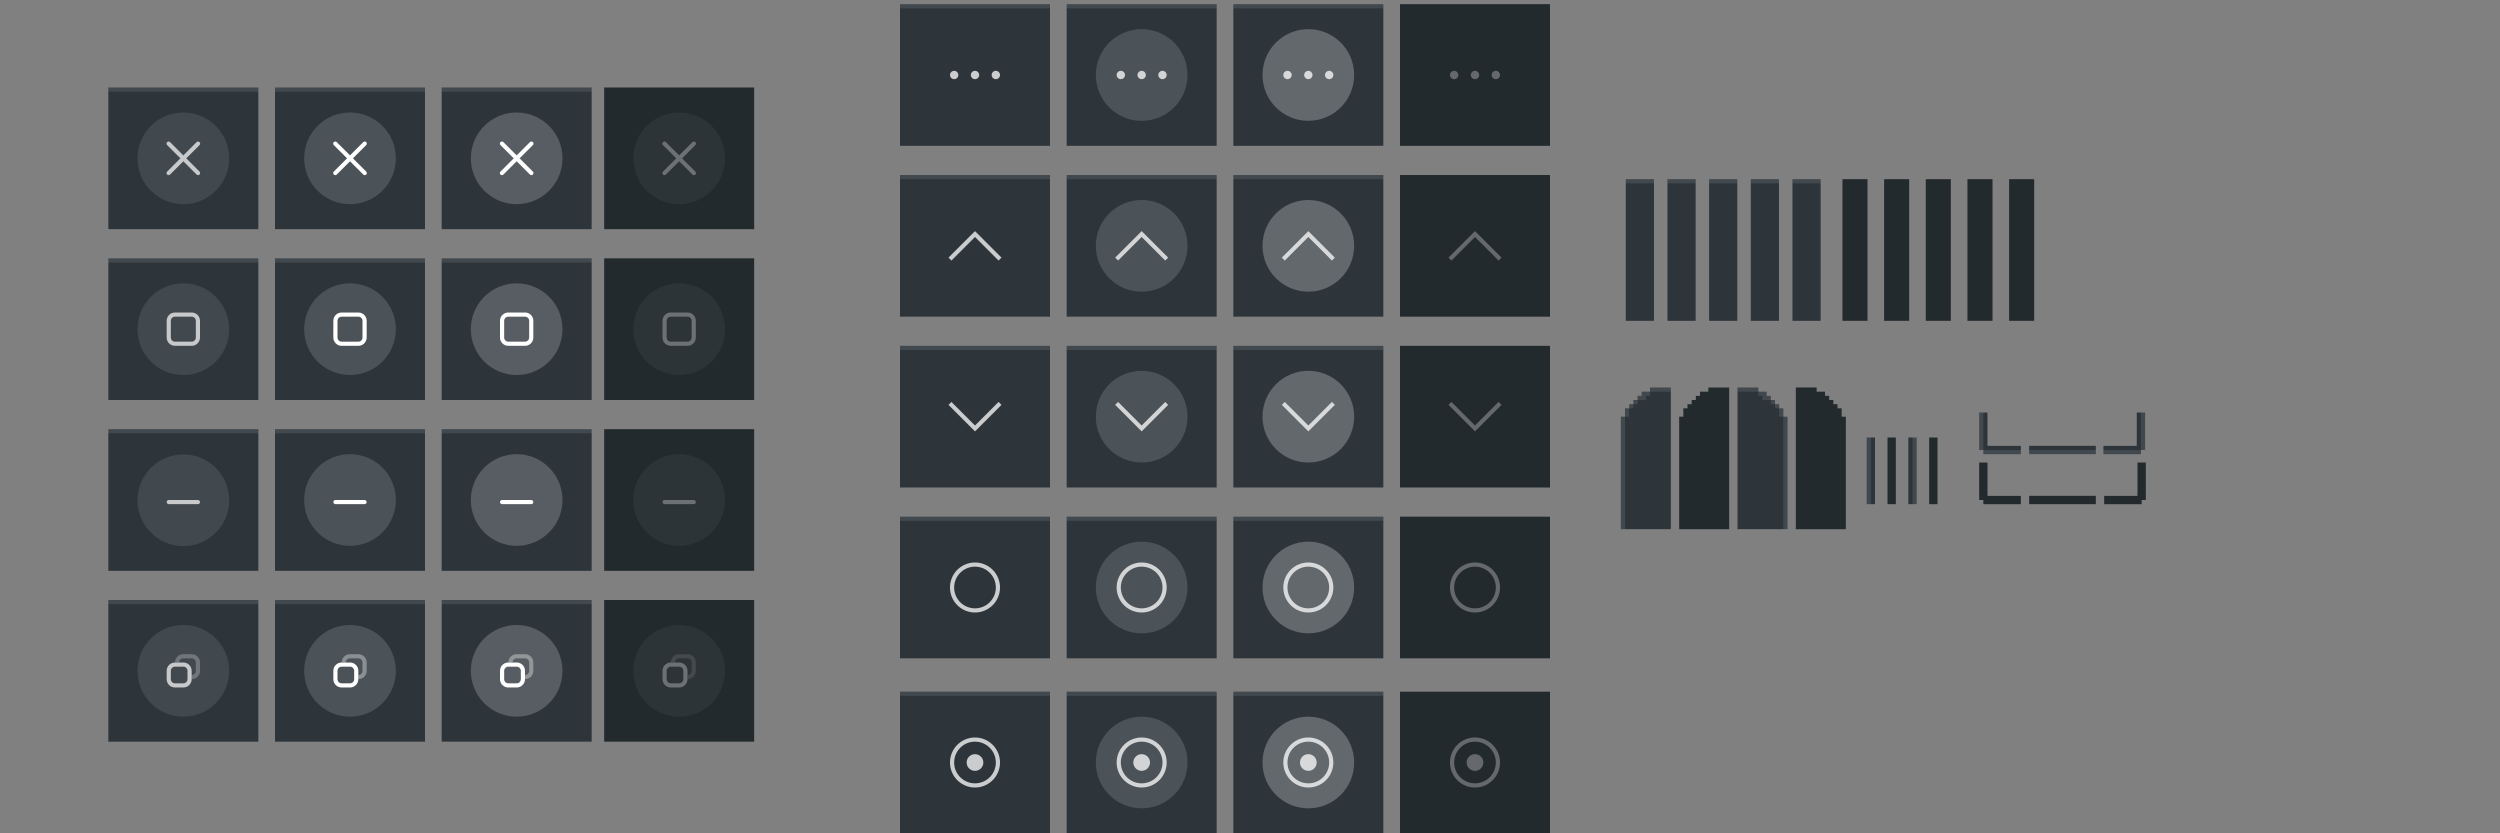 <?xml version="1.0" encoding="UTF-8" standalone="no"?>
<svg
   sodipodi:docname="assets-Soft.svg"
   inkscape:version="1.4.2 (ebf0e940d0, 2025-05-08)"
   version="1.1"
   id="svg2"
   viewBox="0 0 600 200"
   height="200"
   width="600"
   xmlns:inkscape="http://www.inkscape.org/namespaces/inkscape"
   xmlns:sodipodi="http://sodipodi.sourceforge.net/DTD/sodipodi-0.dtd"
   xmlns:xlink="http://www.w3.org/1999/xlink"
   xmlns="http://www.w3.org/2000/svg"
   xmlns:svg="http://www.w3.org/2000/svg"
   xmlns:rdf="http://www.w3.org/1999/02/22-rdf-syntax-ns#"
   xmlns:cc="http://creativecommons.org/ns#"
   xmlns:dc="http://purl.org/dc/elements/1.1/">
  <rect x="0" y="0" width="600" height="200" fill="#808080" stroke="none"/>
  <defs
     id="defs4" />
  <sodipodi:namedview
     inkscape:document-rotation="0"
     inkscape:window-maximized="1"
     inkscape:window-y="0"
     inkscape:window-x="0"
     inkscape:window-height="1009"
     inkscape:window-width="1867"
     inkscape:guide-bbox="true"
     showguides="true"
     fit-margin-bottom="10"
     fit-margin-right="10"
     fit-margin-left="10"
     fit-margin-top="10"
     inkscape:snap-nodes="true"
     inkscape:object-nodes="true"
     inkscape:snap-intersection-paths="true"
     inkscape:object-paths="true"
     inkscape:snap-bbox-midpoints="false"
     inkscape:snap-bbox-edge-midpoints="false"
     inkscape:bbox-nodes="false"
     inkscape:bbox-paths="false"
     inkscape:snap-bbox="true"
     units="px"
     showgrid="false"
     inkscape:current-layer="layer1"
     inkscape:document-units="px"
     inkscape:cy="84.499992"
     inkscape:cx="272.49997"
     inkscape:zoom="2.0000002"
     inkscape:pageshadow="2"
     inkscape:pageopacity="1"
     borderopacity="1.0"
     bordercolor="#666666"
     pagecolor="#636473"
     id="base"
     inkscape:pagecheckerboard="0"
     inkscape:snap-smooth-nodes="true"
     inkscape:showpageshadow="2"
     inkscape:deskcolor="#636473">
    <inkscape:grid
       originy="-288"
       originx="5"
       id="grid4136"
       type="xygrid"
       spacingy="1"
       spacingx="1"
       units="px"
       enabled="false" />
  </sodipodi:namedview>
  <g
     transform="translate(5,-564.362)"
     id="layer1"
     inkscape:groupmode="layer"
     inkscape:label="Ebene 1">
    <use
       x="0"
       y="0"
       xlink:href="#headerbar-bg"
       id="title-1-active"
       transform="matrix(0.188,0,0,1,381.239,22)"
       width="100%"
       height="100%" />
    <use
       x="0"
       y="0"
       xlink:href="#headerbar-bg"
       id="title-2-active"
       transform="matrix(0.188,0,0,1,391.239,22)"
       width="100%"
       height="100%" />
    <use
       x="0"
       y="0"
       xlink:href="#headerbar-bg"
       id="title-3-active"
       transform="matrix(0.188,0,0,1,401.239,22)"
       width="100%"
       height="100%" />
    <use
       x="0"
       y="0"
       xlink:href="#headerbar-bg"
       id="title-4-active"
       transform="matrix(0.188,0,0,1,411.239,22)"
       width="100%"
       height="100%" />
    <g
       id="title-1-inactive"
       transform="matrix(0.188,0,0,1,433.239,22)">
      <rect
         y="585.362"
         x="21"
         height="34"
         width="32"
         id="rect3199"
         style="fill:#232a2e;fill-opacity:1" />
    </g>
    <g
       id="title-2-inactive"
       transform="matrix(0.188,0,0,1,443.239,22)">
      <rect
         y="585.362"
         x="21"
         height="34"
         width="32"
         id="rect3205"
         style="fill:#232a2e;fill-opacity:1" />
    </g>
    <g
       id="title-3-inactive"
       transform="matrix(0.188,0,0,1,453.239,22)">
      <rect
         y="585.362"
         x="21"
         height="34"
         width="32"
         id="rect3211"
         style="fill:#232a2e;fill-opacity:1" />
    </g>
    <g
       id="title-4-inactive"
       transform="matrix(0.188,0,0,1,463.239,22)">
      <rect
         y="585.362"
         x="21"
         height="34"
         width="32"
         id="rect3217"
         style="fill:#232a2e;fill-opacity:1" />
    </g>
    <g
       id="close-prelight">
      <use
         x="0"
         y="0"
         xlink:href="#headerbar-bg"
         id="use1761"
         transform="translate(40)"
         width="100%"
         height="100%" />
      <circle
         id="circle2545"
         cx="79"
         cy="602.362"
         r="11"
         style="opacity:0.15;fill:#ffffff" />
      <path
         d="m 75.465,598.327 c -0.128,0 -0.256,0.049 -0.353,0.146 -0.196,0.196 -0.196,0.511 0,0.707 l 3.182,3.182 -3.182,3.182 c -0.196,0.196 -0.196,0.511 0,0.707 0.196,0.196 0.511,0.196 0.707,0 l 3.182,-3.182 3.182,3.182 c 0.196,0.196 0.511,0.196 0.707,0 0.196,-0.196 0.196,-0.511 0,-0.707 l -3.182,-3.182 3.182,-3.182 c 0.196,-0.196 0.196,-0.511 0,-0.707 -0.196,-0.196 -0.511,-0.196 -0.707,0 l -3.182,3.182 -3.182,-3.182 c -0.098,-0.098 -0.226,-0.146 -0.353,-0.146 z"
         style="opacity:1;fill:#ffffff;paint-order:stroke fill markers"
         id="path2869" />
    </g>
    <g
       id="maximize-prelight">
      <use
         x="0"
         y="0"
         xlink:href="#headerbar-bg"
         id="use1851"
         transform="translate(40,41)"
         width="100%"
         height="100%" />
      <circle
         id="circle2553"
         cx="79"
         cy="643.362"
         r="11"
         style="opacity:0.15;fill:#ffffff" />
      <path
         d="m 77,639.362 c -1.108,0 -2,0.892 -2,2 v 4 c 0,1.108 0.892,2 2,2 h 4 c 1.108,0 2,-0.892 2,-2 v -4 c 0,-1.108 -0.892,-2 -2,-2 z m 0,1 h 4 c 0.554,0 1,0.446 1,1 v 4 c 0,0.554 -0.446,1 -1,1 h -4 c -0.554,0 -1,-0.446 -1,-1 v -4 c 0,-0.554 0.446,-1 1,-1 z"
         style="opacity:1;fill:#ffffff;paint-order:stroke fill markers"
         id="path2878" />
    </g>
    <g
       id="hide-prelight">
      <use
         x="0"
         y="0"
         xlink:href="#headerbar-bg"
         id="use1859"
         transform="translate(40,82)"
         width="100%"
         height="100%" />
      <circle
         id="circle2561"
         cx="79"
         cy="684.362"
         r="11"
         style="opacity:0.15;fill:#ffffff" />
      <rect
         x="75"
         y="684.362"
         width="8"
         height="1"
         rx="0.5"
         ry="0.5"
         style="opacity:1;fill:#ffffff;paint-order:stroke fill markers"
         id="rect2887" />
    </g>
    <g
       id="maximize-toggled-prelight">
      <use
         x="0"
         y="0"
         xlink:href="#headerbar-bg"
         id="use1867"
         transform="translate(40,123)"
         width="100%"
         height="100%" />
      <circle
         id="circle2569"
         cx="79"
         cy="725.362"
         r="11"
         style="opacity:0.15;fill:#ffffff" />
      <g
         id="g2908"
         transform="translate(69,717.362)"
         style="fill:#ffffff">
        <path
           d="m 8,6 c -1.108,0 -2,0.892 -2,2 v 2 c 0,1.108 0.892,2 2,2 h 2 c 1.108,0 2,-0.892 2,-2 V 8 c 0,-1.108 -0.892,-2 -2,-2 z m 0,1 h 2 c 0.554,0 1,0.446 1,1 v 2 c 0,0.554 -0.446,1 -1,1 h -2 c -0.554,0 -1,-0.446 -1,-1 V 8 c 0,-0.554 0.446,-1 1,-1 z"
           style="opacity:1;fill:#ffffff;paint-order:stroke fill markers"
           id="path2896" />
        <path
           d="m 10,4 c -1.108,0 -2,0.892 -2,2 h 1 c 0,-0.554 0.446,-1 1,-1 h 2 c 0.554,0 1,0.446 1,1 v 2 c 0,0.554 -0.446,1 -1,1 v 1 c 1.108,0 2,-0.892 2,-2 V 6 c 0,-1.108 -0.892,-2 -2,-2 z"
           opacity="0.35"
           style="opacity:0.35;fill:#ffffff;paint-order:stroke fill markers"
           id="path2898" />
      </g>
    </g>
    <g
       id="close-pressed">
      <use
         x="0"
         y="0"
         xlink:href="#headerbar-bg"
         id="use1845"
         transform="translate(80)"
         width="100%"
         height="100%" />
      <circle
         id="circle2807"
         cx="119"
         cy="602.362"
         r="11"
         style="opacity:0.2;fill:#ffffff" />
      <path
         d="m 115.465,598.327 c -0.128,0 -0.256,0.049 -0.353,0.146 -0.196,0.196 -0.196,0.511 0,0.707 l 3.182,3.182 -3.182,3.182 c -0.196,0.196 -0.196,0.511 0,0.707 0.196,0.196 0.511,0.196 0.707,0 l 3.182,-3.182 3.182,3.182 c 0.196,0.196 0.511,0.196 0.707,0 0.196,-0.196 0.196,-0.511 0,-0.707 l -3.182,-3.182 3.182,-3.182 c 0.196,-0.196 0.196,-0.511 0,-0.707 -0.196,-0.196 -0.511,-0.196 -0.707,0 l -3.182,3.182 -3.182,-3.182 c -0.098,-0.098 -0.226,-0.146 -0.353,-0.146 z"
         style="opacity:1;fill:#ffffff;paint-order:stroke fill markers"
         id="path2928" />
    </g>
    <g
       id="maximize-pressed">
      <use
         x="0"
         y="0"
         xlink:href="#headerbar-bg"
         id="use1853"
         transform="translate(80,41)"
         width="100%"
         height="100%" />
      <circle
         id="circle2809"
         cx="119"
         cy="643.362"
         r="11"
         style="opacity:0.2;fill:#ffffff" />
      <path
         d="m 117,639.362 c -1.108,0 -2,0.892 -2,2 v 4 c 0,1.108 0.892,2 2,2 h 4 c 1.108,0 2,-0.892 2,-2 v -4 c 0,-1.108 -0.892,-2 -2,-2 z m 0,1 h 4 c 0.554,0 1,0.446 1,1 v 4 c 0,0.554 -0.446,1 -1,1 h -4 c -0.554,0 -1,-0.446 -1,-1 v -4 c 0,-0.554 0.446,-1 1,-1 z"
         fill="#363636"
         stroke-linecap="round"
         stroke-linejoin="round"
         stroke-width="1.778"
         style="opacity:1;fill:#ffffff;paint-order:stroke fill markers"
         id="path2930" />
    </g>
    <g
       id="hide-pressed">
      <use
         x="0"
         y="0"
         xlink:href="#headerbar-bg"
         id="use1861"
         transform="translate(80,82)"
         width="100%"
         height="100%" />
      <circle
         id="circle2811"
         cx="119"
         cy="684.362"
         r="11"
         style="opacity:0.2;fill:#ffffff" />
      <rect
         x="115"
         y="684.362"
         width="8"
         height="1"
         rx="0.5"
         ry="0.5"
         style="opacity:1;fill:#ffffff;paint-order:stroke fill markers"
         id="rect2932" />
    </g>
    <g
       id="maximize-toggled-pressed">
      <use
         x="0"
         y="0"
         xlink:href="#headerbar-bg"
         id="use1869"
         transform="translate(80,123)"
         width="100%"
         height="100%" />
      <circle
         id="circle2813"
         cx="119"
         cy="725.362"
         r="11"
         style="opacity:0.2;fill:#ffffff" />
      <g
         id="g2938"
         transform="translate(109,717.362)"
         style="fill:#ffffff">
        <path
           d="m 8,6 c -1.108,0 -2,0.892 -2,2 v 2 c 0,1.108 0.892,2 2,2 h 2 c 1.108,0 2,-0.892 2,-2 V 8 c 0,-1.108 -0.892,-2 -2,-2 z m 0,1 h 2 c 0.554,0 1,0.446 1,1 v 2 c 0,0.554 -0.446,1 -1,1 h -2 c -0.554,0 -1,-0.446 -1,-1 V 8 c 0,-0.554 0.446,-1 1,-1 z"
           style="opacity:1;fill:#ffffff;paint-order:stroke fill markers"
           id="path2934" />
        <path
           d="m 10,4 c -1.108,0 -2,0.892 -2,2 h 1 c 0,-0.554 0.446,-1 1,-1 h 2 c 0.554,0 1,0.446 1,1 v 2 c 0,0.554 -0.446,1 -1,1 v 1 c 1.108,0 2,-0.892 2,-2 V 6 c 0,-1.108 -0.892,-2 -2,-2 z"
           opacity="0.35"
           style="opacity:0.35;fill:#ffffff;paint-order:stroke fill markers"
           id="path2936" />
      </g>
    </g>
    <g
       id="stick-active">
      <use
         x="0"
         y="0"
         xlink:href="#headerbar-bg"
         id="use1897"
         transform="translate(190,103)"
         width="100%"
         height="100%" />
      <path
         d="m 229,699.362 a 6,6 0 0 0 -6,6 6,6 0 0 0 6,6 6,6 0 0 0 6,-6 6,6 0 0 0 -6,-6 z m 0,1 a 5,5 0 0 1 5,5 5,5 0 0 1 -5,5 5,5 0 0 1 -5,-5 5,5 0 0 1 5,-5 z"
         fill="#ffffff"
         opacity="0.75"
         id="path66"
         style="opacity:0.75;fill:#ffffff" />
    </g>
    <g
       id="shade-active">
      <use
         x="0"
         y="0"
         xlink:href="#headerbar-bg"
         id="use1881"
         transform="translate(190,21)"
         width="100%"
         height="100%" />
      <path
         d="m 229,619.827 -6.363,6.363 0.707,0.707 5.656,-5.656 5.656,5.656 0.707,-0.707 -5.656,-5.656 z"
         fill="#ffffff"
         opacity="0.75"
         stroke-linecap="round"
         stroke-linejoin="round"
         stroke-miterlimit="2"
         stroke-width="2"
         id="path199"
         style="opacity:0.75;fill:#ffffff" />
    </g>
    <g
       id="shade-toggled-active">
      <use
         x="0"
         y="0"
         xlink:href="#headerbar-bg"
         id="use1889"
         transform="translate(190,62)"
         width="100%"
         height="100%" />
      <path
         d="m 229,667.897 -6.363,-6.363 0.707,-0.707 5.656,5.656 5.656,-5.656 0.707,0.707 -5.656,5.656 z"
         fill="#ffffff"
         opacity="0.75"
         stroke-linecap="round"
         stroke-linejoin="round"
         stroke-miterlimit="2"
         stroke-width="2"
         id="path231"
         style="opacity:0.75;fill:#ffffff" />
    </g>
    <g
       id="stick-toggled-active">
      <use
         x="0"
         y="0"
         xlink:href="#headerbar-bg"
         id="use1905"
         transform="translate(190,145)"
         width="100%"
         height="100%" />
      <path
         id="circle263"
         d="m 229,741.362 a 6,6 0 0 0 -6,6 6,6 0 0 0 6,6 6,6 0 0 0 6,-6 6,6 0 0 0 -6,-6 z m 0,1 a 5,5 0 0 1 5,5 5,5 0 0 1 -5,5 5,5 0 0 1 -5,-5 5,5 0 0 1 5,-5 z m 0,3 a 2,2 0 0 0 -2,2 2,2 0 0 0 2,2 2,2 0 0 0 2,-2 2,2 0 0 0 -2,-2 z"
         style="opacity:0.75;fill:#ffffff" />
    </g>
    <g
       id="menu-active">
      <use
         x="0"
         y="0"
         xlink:href="#headerbar-bg"
         id="use1873"
         transform="translate(190,-20)"
         width="100%"
         height="100%" />
      <path
         id="circle336"
         d="m 224,581.362 a 1,1 0 0 0 -1,1 1,1 0 0 0 1,1 1,1 0 0 0 1,-1 1,1 0 0 0 -1,-1 z m 5,0 a 1,1 0 0 0 -1,1 1,1 0 0 0 1,1 1,1 0 0 0 1,-1 1,1 0 0 0 -1,-1 z m 5,0 a 1,1 0 0 0 -1,1 1,1 0 0 0 1,1 1,1 0 0 0 1,-1 1,1 0 0 0 -1,-1 z"
         style="opacity:0.75;fill:#ffffff" />
    </g>
    <g
       id="stick-prelight">
      <use
         x="0"
         y="0"
         xlink:href="#headerbar-bg"
         id="use1899"
         transform="translate(230,103)"
         width="100%"
         height="100%" />
      <circle
         style="opacity:0.15;fill:#ffffff;fill-opacity:1;stroke-width:11;stroke-linecap:round;stroke-linejoin:round;paint-order:stroke fill markers"
         id="circle3362"
         cx="269"
         cy="705.362"
         r="11" />
      <path
         d="m 269,699.362 a 6,6 0 0 0 -6,6 6,6 0 0 0 6,6 6,6 0 0 0 6,-6 6,6 0 0 0 -6,-6 z m 0,1 a 5,5 0 0 1 5,5 5,5 0 0 1 -5,5 5,5 0 0 1 -5,-5 5,5 0 0 1 5,-5 z"
         fill="#ffffff"
         opacity="0.75"
         id="path3412"
         style="opacity:0.75;fill:#ffffff" />
    </g>
    <g
       id="shade-prelight">
      <use
         x="0"
         y="0"
         xlink:href="#headerbar-bg"
         id="use1883"
         transform="translate(230,21)"
         width="100%"
         height="100%" />
      <circle
         style="opacity:0.15;fill:#ffffff;fill-opacity:1;stroke-width:11;stroke-linecap:round;stroke-linejoin:round;paint-order:stroke fill markers"
         id="circle3358"
         cx="269"
         cy="623.362"
         r="11" />
      <path
         d="m 269,619.827 -6.363,6.363 0.707,0.707 5.656,-5.656 5.656,5.656 0.707,-0.707 -5.656,-5.656 z"
         fill="#ffffff"
         opacity="0.75"
         stroke-linecap="round"
         stroke-linejoin="round"
         stroke-miterlimit="2"
         stroke-width="2"
         id="path3414"
         style="opacity:0.75;fill:#ffffff" />
    </g>
    <g
       id="shade-toggled-prelight">
      <use
         x="0"
         y="0"
         xlink:href="#headerbar-bg"
         id="use1891"
         transform="translate(230,62)"
         width="100%"
         height="100%" />
      <circle
         style="opacity:0.15;fill:#ffffff;fill-opacity:1;stroke-width:11;stroke-linecap:round;stroke-linejoin:round;paint-order:stroke fill markers"
         id="circle3360"
         cx="269"
         cy="664.362"
         r="11" />
      <path
         d="m 269,667.897 -6.363,-6.363 0.707,-0.707 5.656,5.656 5.656,-5.656 0.707,0.707 -5.656,5.656 z"
         fill="#ffffff"
         opacity="0.75"
         stroke-linecap="round"
         stroke-linejoin="round"
         stroke-miterlimit="2"
         stroke-width="2"
         id="path3416"
         style="opacity:0.75;fill:#ffffff" />
    </g>
    <g
       id="stick-toggled-prelight">
      <use
         x="0"
         y="0"
         xlink:href="#headerbar-bg"
         id="use1907"
         transform="translate(230,145)"
         width="100%"
         height="100%" />
      <circle
         style="opacity:0.15;fill:#ffffff;fill-opacity:1;stroke-width:11;stroke-linecap:round;stroke-linejoin:round;paint-order:stroke fill markers"
         id="circle3364"
         cx="269"
         cy="747.362"
         r="11" />
      <path
         id="path3418"
         d="m 269,741.362 a 6,6 0 0 0 -6,6 6,6 0 0 0 6,6 6,6 0 0 0 6,-6 6,6 0 0 0 -6,-6 z m 0,1 a 5,5 0 0 1 5,5 5,5 0 0 1 -5,5 5,5 0 0 1 -5,-5 5,5 0 0 1 5,-5 z m 0,3 a 2,2 0 0 0 -2,2 2,2 0 0 0 2,2 2,2 0 0 0 2,-2 2,2 0 0 0 -2,-2 z"
         style="opacity:0.75;fill:#ffffff" />
    </g>
    <g
       id="menu-prelight">
      <use
         x="0"
         y="0"
         xlink:href="#headerbar-bg"
         id="use1875"
         transform="translate(230,-20)"
         width="100%"
         height="100%" />
      <circle
         style="opacity:0.15;fill:#ffffff;fill-opacity:1;stroke-width:11;stroke-linecap:round;stroke-linejoin:round;paint-order:stroke fill markers"
         id="circle3356"
         cx="269"
         cy="582.362"
         r="11" />
      <path
         id="path3420"
         d="m 264,581.362 a 1,1 0 0 0 -1,1 1,1 0 0 0 1,1 1,1 0 0 0 1,-1 1,1 0 0 0 -1,-1 z m 5,0 a 1,1 0 0 0 -1,1 1,1 0 0 0 1,1 1,1 0 0 0 1,-1 1,1 0 0 0 -1,-1 z m 5,0 a 1,1 0 0 0 -1,1 1,1 0 0 0 1,1 1,1 0 0 0 1,-1 1,1 0 0 0 -1,-1 z"
         style="opacity:0.75;fill:#ffffff" />
    </g>
    <g
       id="stick-pressed">
      <use
         x="0"
         y="0"
         xlink:href="#headerbar-bg"
         id="use1901"
         transform="translate(270,103)"
         width="100%"
         height="100%" />
      <circle
         style="opacity:0.25;fill:#ffffff;fill-opacity:1;stroke-width:11;stroke-linecap:round;stroke-linejoin:round;paint-order:stroke fill markers"
         id="circle3390"
         cx="309"
         cy="705.362"
         r="11" />
      <path
         d="m 309,699.362 a 6,6 0 0 0 -6,6 6,6 0 0 0 6,6 6,6 0 0 0 6,-6 6,6 0 0 0 -6,-6 z m 0,1 a 5,5 0 0 1 5,5 5,5 0 0 1 -5,5 5,5 0 0 1 -5,-5 5,5 0 0 1 5,-5 z"
         fill="#ffffff"
         opacity="0.75"
         id="path3422"
         style="opacity:0.75;fill:#ffffff" />
    </g>
    <g
       id="shade-pressed">
      <use
         x="0"
         y="0"
         xlink:href="#headerbar-bg"
         id="use1885"
         transform="translate(270,21)"
         width="100%"
         height="100%" />
      <circle
         style="opacity:0.25;fill:#ffffff;fill-opacity:1;stroke-width:11;stroke-linecap:round;stroke-linejoin:round;paint-order:stroke fill markers"
         id="circle3386"
         cx="309"
         cy="623.362"
         r="11" />
      <path
         d="m 309,619.827 -6.363,6.363 0.707,0.707 5.656,-5.656 5.656,5.656 0.707,-0.707 -5.656,-5.656 z"
         fill="#ffffff"
         opacity="0.75"
         stroke-linecap="round"
         stroke-linejoin="round"
         stroke-miterlimit="2"
         stroke-width="2"
         id="path3424"
         style="opacity:0.75;fill:#ffffff" />
    </g>
    <g
       id="shade-toggled-pressed">
      <use
         x="0"
         y="0"
         xlink:href="#headerbar-bg"
         id="use1893"
         transform="translate(270,62)"
         width="100%"
         height="100%" />
      <circle
         style="opacity:0.25;fill:#ffffff;fill-opacity:1;stroke-width:11;stroke-linecap:round;stroke-linejoin:round;paint-order:stroke fill markers"
         id="circle3388"
         cx="309"
         cy="664.362"
         r="11" />
      <path
         d="m 309,667.897 -6.363,-6.363 0.707,-0.707 5.656,5.656 5.656,-5.656 0.707,0.707 -5.656,5.656 z"
         fill="#ffffff"
         opacity="0.75"
         stroke-linecap="round"
         stroke-linejoin="round"
         stroke-miterlimit="2"
         stroke-width="2"
         id="path3426"
         style="opacity:0.75;fill:#ffffff" />
    </g>
    <g
       id="stick-toggled-pressed">
      <use
         x="0"
         y="0"
         xlink:href="#headerbar-bg"
         id="use1909"
         transform="translate(270,145)"
         width="100%"
         height="100%" />
      <circle
         style="opacity:0.25;fill:#ffffff;fill-opacity:1;stroke-width:11;stroke-linecap:round;stroke-linejoin:round;paint-order:stroke fill markers"
         id="circle3392"
         cx="309"
         cy="747.362"
         r="11" />
      <path
         id="path3428"
         d="m 309,741.362 a 6,6 0 0 0 -6,6 6,6 0 0 0 6,6 6,6 0 0 0 6,-6 6,6 0 0 0 -6,-6 z m 0,1 a 5,5 0 0 1 5,5 5,5 0 0 1 -5,5 5,5 0 0 1 -5,-5 5,5 0 0 1 5,-5 z m 0,3 a 2,2 0 0 0 -2,2 2,2 0 0 0 2,2 2,2 0 0 0 2,-2 2,2 0 0 0 -2,-2 z"
         style="opacity:0.75;fill:#ffffff" />
    </g>
    <g
       id="menu-pressed">
      <use
         x="0"
         y="0"
         xlink:href="#headerbar-bg"
         id="use1877"
         transform="translate(270,-20)"
         width="100%"
         height="100%" />
      <circle
         style="opacity:0.25;fill:#ffffff;fill-opacity:1;stroke-width:11;stroke-linecap:round;stroke-linejoin:round;paint-order:stroke fill markers"
         id="circle3384"
         cx="309"
         cy="582.362"
         r="11" />
      <path
         id="path3430"
         d="m 304,581.362 a 1,1 0 0 0 -1,1 1,1 0 0 0 1,1 1,1 0 0 0 1,-1 1,1 0 0 0 -1,-1 z m 5,0 a 1,1 0 0 0 -1,1 1,1 0 0 0 1,1 1,1 0 0 0 1,-1 1,1 0 0 0 -1,-1 z m 5,0 a 1,1 0 0 0 -1,1 1,1 0 0 0 1,1 1,1 0 0 0 1,-1 1,1 0 0 0 -1,-1 z"
         style="opacity:0.75;fill:#ffffff" />
    </g>
    <g
       id="stick-inactive">
      <g
         id="use2295"
         transform="translate(310,103)">
        <rect
           y="585.362"
           x="21"
           height="34"
           width="36"
           id="rect3223"
           style="fill:#232a2e;stroke-width:1.061;fill-opacity:1" />
      </g>
      <path
         d="m 349,699.362 a 6,6 0 0 0 -6,6 6,6 0 0 0 6,6 6,6 0 0 0 6,-6 6,6 0 0 0 -6,-6 z m 0,1 a 5,5 0 0 1 5,5 5,5 0 0 1 -5,5 5,5 0 0 1 -5,-5 5,5 0 0 1 5,-5 z"
         fill="#ffffff"
         opacity="0.75"
         id="path3432"
         style="opacity:0.3;fill:#ffffff" />
    </g>
    <g
       id="shade-inactive">
      <g
         id="use2291"
         transform="translate(310,21)">
        <rect
           y="585.362"
           x="21"
           height="34"
           width="36"
           id="rect3229"
           style="fill:#232a2e;stroke-width:1.061;fill-opacity:1" />
      </g>
      <path
         d="m 349,619.827 -6.363,6.363 0.707,0.707 5.656,-5.656 5.656,5.656 0.707,-0.707 -5.656,-5.656 z"
         fill="#ffffff"
         opacity="0.75"
         stroke-linecap="round"
         stroke-linejoin="round"
         stroke-miterlimit="2"
         stroke-width="2"
         id="path3434"
         style="opacity:0.3;fill:#ffffff" />
    </g>
    <g
       id="shade-toggled-inactive">
      <g
         id="use2293"
         transform="translate(310,62)">
        <rect
           y="585.362"
           x="21"
           height="34"
           width="36"
           id="rect3235"
           style="fill:#232a2e;stroke-width:1.061;fill-opacity:1" />
      </g>
      <path
         d="m 349,667.897 -6.363,-6.363 0.707,-0.707 5.656,5.656 5.656,-5.656 0.707,0.707 -5.656,5.656 z"
         fill="#ffffff"
         opacity="0.75"
         stroke-linecap="round"
         stroke-linejoin="round"
         stroke-miterlimit="2"
         stroke-width="2"
         id="path3436"
         style="opacity:0.3;fill:#ffffff" />
    </g>
    <g
       id="stick-toggled-inactive">
      <g
         id="use2297"
         transform="translate(310,145)">
        <rect
           y="585.362"
           x="21"
           height="34"
           width="36"
           id="rect3241"
           style="fill:#232a2e;stroke-width:1.061;fill-opacity:1" />
      </g>
      <path
         id="path3438"
         d="m 349,741.362 a 6,6 0 0 0 -6,6 6,6 0 0 0 6,6 6,6 0 0 0 6,-6 6,6 0 0 0 -6,-6 z m 0,1 a 5,5 0 0 1 5,5 5,5 0 0 1 -5,5 5,5 0 0 1 -5,-5 5,5 0 0 1 5,-5 z m 0,3 a 2,2 0 0 0 -2,2 2,2 0 0 0 2,2 2,2 0 0 0 2,-2 2,2 0 0 0 -2,-2 z"
         style="opacity:0.3;fill:#ffffff" />
    </g>
    <g
       id="menu-inactive">
      <g
         id="use2289"
         transform="translate(310,-20)">
        <rect
           y="585.362"
           x="21"
           height="34"
           width="36"
           id="rect3247"
           style="fill:#232a2e;stroke-width:1.061;fill-opacity:1" />
      </g>
      <path
         id="path3440"
         d="m 344,581.362 a 1,1 0 0 0 -1,1 1,1 0 0 0 1,1 1,1 0 0 0 1,-1 1,1 0 0 0 -1,-1 z m 5,0 a 1,1 0 0 0 -1,1 1,1 0 0 0 1,1 1,1 0 0 0 1,-1 1,1 0 0 0 -1,-1 z m 5,0 a 1,1 0 0 0 -1,1 1,1 0 0 0 1,1 1,1 0 0 0 1,-1 1,1 0 0 0 -1,-1 z"
         style="opacity:0.3;fill:#ffffff" />
    </g>
    <use
       x="0"
       y="0"
       xlink:href="#headerbar-bg"
       id="title-5-active"
       transform="matrix(0.188,0,0,1,421.239,22)"
       width="100%"
       height="100%" />
    <g
       id="title-5-inactive"
       transform="matrix(0.188,0,0,1,473.239,22)">
      <rect
         y="585.362"
         x="21"
         height="34"
         width="32"
         id="rect3253"
         style="fill:#232a2e;fill-opacity:1" />
    </g>
    <g
       id="top-left-inactive"
       transform="translate(410,-67)">
      <g
         id="g8402"
         transform="translate(-3)">
        <path
           id="path8400"
           style="opacity:1;fill:#232a2e;fill-opacity:1;stroke-width:7.369;stroke-linecap:round;stroke-linejoin:round;paint-order:stroke fill markers"
           d="m 410,93 v 1 h -2 v 1 h -1 v 1 h -1 v 1 h -1 v 1 h -1 v 2 h -1 v 27 h 1 1 10 V 95 94 93 Z"
           transform="translate(-412,631.362)"
           sodipodi:nodetypes="ccccccccccccccccccccc" />
      </g>
    </g>
    <use
       x="0"
       y="0"
       xlink:href="#top-left-active"
       id="top-right-active"
       transform="matrix(-1,0,0,1,808,2.0898446e-7)"
       width="100%"
       height="100%"
       inkscape:label="#use5359" />
    <g
       id="top-right-inactive"
       transform="matrix(-1,0,0,1,426,-67)">
      <g
         id="g8510"
         transform="translate(-3)">
        <path
           id="path8508"
           style="opacity:1;fill:#232a2e;fill-opacity:1;stroke-width:7.369;stroke-linecap:round;stroke-linejoin:round;paint-order:stroke fill markers"
           d="m 431,93 v 1 1 32 h 10 1 1 v -27 h -1 v -2 h -1 v -1 h -1 v -1 h -1 v -1 h -1 v -1 h -2 v -1 z"
           transform="matrix(-1,0,0,1,434,631.362)"
           sodipodi:nodetypes="ccccccccccccccccccccc" />
      </g>
    </g>
    <g
       id="left-active"
       transform="translate(397,-65)"
       inkscape:label="#g1404">
      <rect
         transform="scale(-1,1)"
         inkscape:label="#rect4138-3"
         y="734.362"
         x="-48"
         height="16"
         width="2"
         id="rect4138-3"
         style="opacity:1;fill:#2d353b;fill-opacity:1;stroke:none;stroke-width:1;stroke-linecap:butt;stroke-linejoin:round;stroke-miterlimit:4;stroke-dasharray:none;stroke-dashoffset:0;stroke-opacity:1" />
      <rect
         style="opacity:0.1;fill:#ffffff;fill-opacity:1;stroke:none;stroke-width:1;stroke-linecap:butt;stroke-linejoin:round;stroke-miterlimit:4;stroke-dasharray:none;stroke-dashoffset:0;stroke-opacity:1"
         id="rect19191"
         width="1"
         height="16"
         x="-47"
         y="734.362"
         inkscape:label="#rect4138-3"
         transform="scale(-1,1)" />
    </g>
    <g
       transform="translate(402,-65)"
       id="left-inactive"
       inkscape:label="#g1452">
      <rect
         style="opacity:1;fill:#232a2e;fill-opacity:1;stroke:none;stroke-width:1;stroke-linecap:butt;stroke-linejoin:round;stroke-miterlimit:4;stroke-dasharray:none;stroke-dashoffset:0;stroke-opacity:1"
         id="rect1448"
         width="2"
         height="16"
         x="-48"
         y="734.362"
         inkscape:label="#rect4138-3"
         transform="scale(-1,1)" />
    </g>
    <g
       transform="matrix(-1,0,0,1,506,-65)"
       id="right-inactive"
       inkscape:label="#g1458">
      <rect
         style="opacity:1;fill:#232a2e;fill-opacity:1;stroke:none;stroke-width:1;stroke-linecap:butt;stroke-linejoin:round;stroke-miterlimit:4;stroke-dasharray:none;stroke-dashoffset:0;stroke-opacity:1"
         id="rect1454"
         width="2"
         height="16"
         x="-48"
         y="734.362"
         inkscape:label="#rect4138-3"
         transform="scale(-1,1)" />
    </g>
    <g
       id="right-active"
       transform="matrix(-1,0,0,1,501,-65)"
       inkscape:label="#g1464">
      <rect
         transform="scale(-1,1)"
         inkscape:label="#rect4138-3"
         y="734.362"
         x="-48"
         height="16"
         width="2"
         id="rect1460"
         style="opacity:1;fill:#2d353b;fill-opacity:1;stroke:none;stroke-width:1;stroke-linecap:butt;stroke-linejoin:round;stroke-miterlimit:4;stroke-dasharray:none;stroke-dashoffset:0;stroke-opacity:1" />
      <rect
         style="opacity:0.1;fill:#ffffff;fill-opacity:1;stroke:none;stroke-width:1;stroke-linecap:butt;stroke-linejoin:round;stroke-miterlimit:4;stroke-dasharray:none;stroke-dashoffset:0;stroke-opacity:1"
         id="rect27600"
         width="1"
         height="16"
         x="-47"
         y="734.362"
         inkscape:label="#rect4138-3"
         transform="scale(-1,1)" />
    </g>
    <g
       id="bottom-left-active"
       transform="translate(374,-67)"
       inkscape:label="#g1473">
      <path
         sodipodi:nodetypes="ccccccccc"
         inkscape:connector-curvature="0"
         id="path1472"
         d="m 98,730.362 h -2 v 9 h 1 v 1 l 9,-1.2e-4 v -2 l -8,1.2e-4 z"
         style="opacity:1;fill:#2d353b;fill-opacity:1;stroke:none;stroke-width:0.667;stroke-linecap:butt;stroke-linejoin:round;stroke-miterlimit:4;stroke-dasharray:none;stroke-dashoffset:0;stroke-opacity:1" />
      <path
         sodipodi:nodetypes="ccccccccc"
         inkscape:connector-curvature="0"
         id="path52127"
         d="m 97,730.362 -1,-1.1e-4 v 9 h 1 v 1 l 9,-1.2e-4 v -1 h -9 z"
         style="opacity:0.1;fill:#ffffff;fill-opacity:1;stroke:none;stroke-width:0.667;stroke-linecap:butt;stroke-linejoin:round;stroke-miterlimit:4;stroke-dasharray:none;stroke-dashoffset:0;stroke-opacity:1" />
    </g>
    <g
       id="bottom-left-inactive"
       transform="translate(374,-55)"
       inkscape:label="#g1481">
      <path
         style="opacity:1;fill:#232a2e;fill-opacity:1;stroke:none;stroke-width:0.667;stroke-linecap:butt;stroke-linejoin:round;stroke-miterlimit:4;stroke-dasharray:none;stroke-dashoffset:0;stroke-opacity:1"
         d="m 98,730.362 h -2 v 9 h 1 v 1 l 9,-1.2e-4 v -2 l -8,1.2e-4 z"
         id="path1475"
         inkscape:connector-curvature="0"
         sodipodi:nodetypes="ccccccccc" />
    </g>
    <g
       transform="matrix(-1,0,0,1,606,-55)"
       id="bottom-right-inactive"
       inkscape:label="#g1491">
      <path
         sodipodi:nodetypes="ccccccccc"
         inkscape:connector-curvature="0"
         id="path1485"
         d="m 98,730.362 h -2 v 9 h 1 v 1 l 9,-1.2e-4 v -2 l -8,1.2e-4 z"
         style="opacity:1;fill:#232a2e;fill-opacity:1;stroke:none;stroke-width:0.667;stroke-linecap:butt;stroke-linejoin:round;stroke-miterlimit:4;stroke-dasharray:none;stroke-dashoffset:0;stroke-opacity:1" />
    </g>
    <g
       id="bottom-right-active"
       transform="matrix(-1,0,0,1,605.823,-67)"
       inkscape:label="#g1499">
      <path
         style="opacity:1;fill:#2d353b;fill-opacity:1;stroke:none;stroke-width:0.667;stroke-linecap:butt;stroke-linejoin:round;stroke-miterlimit:4;stroke-dasharray:none;stroke-dashoffset:0;stroke-opacity:1"
         d="m 98,730.362 h -2 v 9 h 1 v 1 l 9,-1.2e-4 v -2 l -8,1.2e-4 z"
         id="path1493"
         inkscape:connector-curvature="0"
         sodipodi:nodetypes="ccccccccc" />
      <path
         style="opacity:0.1;fill:#ffffff;fill-opacity:1;stroke:none;stroke-width:0.667;stroke-linecap:butt;stroke-linejoin:round;stroke-miterlimit:4;stroke-dasharray:none;stroke-dashoffset:0;stroke-opacity:1"
         d="m 97,730.362 -1,-1.1e-4 v 9 h 1 v 1 l 9,-1.2e-4 v -1 h -9 z"
         id="path52129"
         inkscape:connector-curvature="0"
         sodipodi:nodetypes="ccccccccc" />
    </g>
    <g
       id="bottom-active"
       transform="matrix(0,-1,-1,0,1232.362,719.362)"
       inkscape:label="#g1505">
      <rect
         transform="scale(-1,1)"
         inkscape:label="#rect4138-3"
         y="734.362"
         x="-48"
         height="16"
         width="2"
         id="rect1501"
         style="opacity:1;fill:#2d353b;fill-opacity:1;stroke:none;stroke-width:1;stroke-linecap:butt;stroke-linejoin:round;stroke-miterlimit:4;stroke-dasharray:none;stroke-dashoffset:0;stroke-opacity:1" />
      <rect
         transform="scale(-1,1)"
         inkscape:label="#rect4138-3"
         y="734.362"
         x="-47"
         height="16"
         width="1"
         id="rect52131"
         style="opacity:0.1;fill:#ffffff;fill-opacity:1;stroke:none;stroke-width:1;stroke-linecap:butt;stroke-linejoin:round;stroke-miterlimit:4;stroke-dasharray:none;stroke-dashoffset:0;stroke-opacity:1" />
    </g>
    <g
       transform="matrix(0,-1,-1,0,1232.362,731.362)"
       id="bottom-inactive"
       inkscape:label="#g1511">
      <rect
         style="opacity:1;fill:#232a2e;fill-opacity:1;stroke:none;stroke-width:1;stroke-linecap:butt;stroke-linejoin:round;stroke-miterlimit:4;stroke-dasharray:none;stroke-dashoffset:0;stroke-opacity:1"
         id="rect1507"
         width="2"
         height="16"
         x="-48"
         y="734.362"
         inkscape:label="#rect4138-3"
         transform="scale(-1,1)" />
    </g>
    <g
       id="top-left-active"
       transform="translate(396,-67)">
      <g
         id="g1732"
         transform="translate(-3)">
        <path
           id="path1725"
           style="opacity:1;fill:#2d353b;fill-opacity:1;stroke-width:7.369;stroke-linecap:round;stroke-linejoin:round;paint-order:stroke fill markers"
           d="m 396,93 v 1 h -2 v 1 h -1 v 1 h -1 v 1 h -1 v 1 h -1 v 2 h -1 v 27 h 1 1 10 V 95 94 93 Z"
           transform="translate(-398,631.362)"
           sodipodi:nodetypes="ccccccccccccccccccccc" />
      </g>
      <rect
         style="opacity:0.1;fill:#ffffff;fill-opacity:1;stroke-width:17.889;stroke-linecap:round;stroke-linejoin:round;paint-order:stroke fill markers"
         id="rect1906"
         width="5"
         height="1"
         x="-5"
         y="724.362"
         rx="0"
         ry="0" />
      <rect
         style="opacity:0.1;fill:#ffffff;fill-opacity:1;stroke-width:11.314;stroke-linecap:round;stroke-linejoin:round;paint-order:stroke fill markers"
         id="rect5898"
         width="2"
         height="1"
         x="-8"
         y="726.362"
         rx="0"
         ry="0" />
      <rect
         style="opacity:0.1;fill:#ffffff;fill-opacity:1;stroke-width:8;stroke-linecap:round;stroke-linejoin:round;paint-order:stroke fill markers"
         id="rect5900"
         width="1"
         height="1"
         x="-9"
         y="727.362"
         rx="0"
         ry="0" />
      <rect
         style="opacity:0.1;fill:#ffffff;fill-opacity:1;stroke-width:8;stroke-linecap:round;stroke-linejoin:round;paint-order:stroke fill markers"
         id="rect5902"
         width="1"
         height="1"
         x="-10"
         y="728.362"
         rx="0"
         ry="0" />
      <rect
         style="opacity:0.1;fill:#ffffff;fill-opacity:1;stroke-width:11.314;stroke-linecap:round;stroke-linejoin:round;paint-order:stroke fill markers"
         id="rect5904"
         width="1"
         height="2"
         x="-11"
         y="729.362"
         rx="0"
         ry="0" />
      <rect
         style="opacity:0.1;fill:#ffffff;fill-opacity:1;stroke-width:42.332;stroke-linecap:round;stroke-linejoin:round;paint-order:stroke fill markers"
         id="rect5912"
         width="1"
         height="27"
         x="-12"
         y="731.362"
         rx="0"
         ry="0" />
      <rect
         style="opacity:0.1;fill:#ffffff;fill-opacity:1;stroke-width:11.314;stroke-linecap:round;stroke-linejoin:round;paint-order:stroke fill markers"
         id="rect526"
         width="2"
         height="1"
         x="-7"
         y="725.362"
         rx="0"
         ry="0" />
    </g>
    <g
       id="close-active">
      <g
         id="headerbar-bg">
        <rect
           y="585.362"
           x="21"
           height="34"
           width="36"
           id="rect1683"
           style="fill:#2d353b;stroke-width:1.061;fill-opacity:1" />
        <rect
           style="opacity:0.1;fill:#ffffff;fill-opacity:1;stroke:none;stroke-width:1.225;stroke-linecap:butt;stroke-linejoin:round;stroke-miterlimit:4;stroke-dasharray:none;stroke-dashoffset:0;stroke-opacity:1"
           id="rect2083"
           width="36"
           height="1"
           x="21"
           y="585.362" />
      </g>
      <circle
         id="path2409"
         cx="39"
         cy="602.362"
         r="11"
         style="opacity:0.1;fill:#ffffff" />
      <path
         d="m 35.465,598.327 c -0.128,0 -0.256,0.049 -0.353,0.146 -0.196,0.196 -0.196,0.511 0,0.707 l 3.182,3.182 -3.182,3.182 c -0.196,0.196 -0.196,0.511 0,0.707 0.196,0.196 0.511,0.196 0.707,0 l 3.182,-3.182 3.182,3.182 c 0.196,0.196 0.511,0.196 0.707,0 0.196,-0.196 0.196,-0.511 0,-0.707 l -3.182,-3.182 3.182,-3.182 c 0.196,-0.196 0.196,-0.511 0,-0.707 -0.196,-0.196 -0.511,-0.196 -0.707,0 l -3.182,3.182 -3.182,-3.182 c -0.098,-0.098 -0.226,-0.146 -0.353,-0.146 z"
         style="opacity:0.7;fill:#ffffff;paint-order:stroke fill markers"
         id="path2102" />
    </g>
    <g
       id="maximize-active">
      <use
         x="0"
         y="0"
         xlink:href="#headerbar-bg"
         id="use1849"
         transform="translate(0,41)"
         width="100%"
         height="100%" />
      <circle
         id="circle2551"
         cx="39"
         cy="643.362"
         r="11"
         style="opacity:0.1;fill:#ffffff" />
      <path
         d="m 37,639.362 c -1.108,0 -2,0.892 -2,2 v 4 c 0,1.108 0.892,2 2,2 h 4 c 1.108,0 2,-0.892 2,-2 v -4 c 0,-1.108 -0.892,-2 -2,-2 z m 0,1 h 4 c 0.554,0 1,0.446 1,1 v 4 c 0,0.554 -0.446,1 -1,1 h -4 c -0.554,0 -1,-0.446 -1,-1 v -4 c 0,-0.554 0.446,-1 1,-1 z"
         style="opacity:0.7;fill:#ffffff;paint-order:stroke fill markers"
         id="path2110" />
    </g>
    <g
       id="hide-active">
      <use
         x="0"
         y="0"
         xlink:href="#headerbar-bg"
         id="use1857"
         transform="translate(0,82)"
         width="100%"
         height="100%" />
      <circle
         id="circle2559"
         cx="39"
         cy="684.425"
         r="11"
         style="opacity:0.1;fill:#ffffff" />
      <rect
         x="35"
         y="684.362"
         width="8"
         height="1"
         rx="0.5"
         ry="0.5"
         style="opacity:0.7;fill:#ffffff;paint-order:stroke fill markers"
         id="rect2118" />
    </g>
    <g
       id="maximize-toggled-active">
      <use
         x="0"
         y="0"
         xlink:href="#headerbar-bg"
         id="use1865"
         transform="translate(0,123)"
         width="100%"
         height="100%" />
      <circle
         id="circle2567"
         cx="39"
         cy="725.362"
         r="11"
         style="opacity:0.1;fill:#ffffff" />
      <g
         id="g2283"
         style="opacity:0.7"
         transform="translate(63.25)">
        <path
           d="m -26.25,723.362 c -1.108,0 -2,0.892 -2,2 v 2 c 0,1.108 0.892,2 2,2 h 2 c 1.108,0 2,-0.892 2,-2 v -2 c 0,-1.108 -0.892,-2 -2,-2 z m 0,1 h 2 c 0.554,0 1,0.446 1,1 v 2 c 0,0.554 -0.446,1 -1,1 h -2 c -0.554,0 -1,-0.446 -1,-1 v -2 c 0,-0.554 0.446,-1 1,-1 z"
           style="opacity:1;fill:#ffffff;paint-order:stroke fill markers"
           id="path2126" />
        <path
           d="m -24.25,721.362 c -1.108,0 -2,0.892 -2,2 h 1 c 0,-0.554 0.446,-1 1,-1 h 2 c 0.554,0 1,0.446 1,1 v 2 c 0,0.554 -0.446,1 -1,1 v 1 c 1.108,0 2,-0.892 2,-2 v -2 c 0,-1.108 -0.892,-2 -2,-2 z"
           opacity="0.35"
           style="opacity:0.35;fill:#ffffff;paint-order:stroke fill markers"
           id="path2128" />
      </g>
    </g>
    <g
       id="close-inactive"
       transform="translate(39)">
      <g
         id="use2854"
         transform="translate(80)">
        <rect
           y="585.362"
           x="21"
           height="34"
           width="36"
           id="rect3363"
           style="fill:#232a2e;stroke-width:1.061;fill-opacity:1" />
      </g>
      <circle
         id="circle2856"
         cx="119"
         cy="602.362"
         r="11"
         style="opacity:0.05;fill:#ffffff" />
      <path
         d="m 115.465,598.327 c -0.128,0 -0.256,0.049 -0.353,0.146 -0.196,0.196 -0.196,0.511 0,0.707 l 3.182,3.182 -3.182,3.182 c -0.196,0.196 -0.196,0.511 0,0.707 0.196,0.196 0.511,0.196 0.707,0 l 3.182,-3.182 3.182,3.182 c 0.196,0.196 0.511,0.196 0.707,0 0.196,-0.196 0.196,-0.511 0,-0.707 l -3.182,-3.182 3.182,-3.182 c 0.196,-0.196 0.196,-0.511 0,-0.707 -0.196,-0.196 -0.511,-0.196 -0.707,0 l -3.182,3.182 -3.182,-3.182 c -0.098,-0.098 -0.226,-0.146 -0.353,-0.146 z"
         style="opacity:0.3;fill:#ffffff;paint-order:stroke fill markers"
         id="path2858" />
    </g>
    <g
       id="maximize-inactive"
       transform="translate(39)">
      <g
         id="use2862"
         transform="translate(80,41)">
        <rect
           y="585.362"
           x="21"
           height="34"
           width="36"
           id="rect3355"
           style="fill:#232a2e;stroke-width:1.061;fill-opacity:1" />
      </g>
      <circle
         id="circle2864"
         cx="119"
         cy="643.362"
         r="11"
         style="opacity:0.05;fill:#ffffff" />
      <path
         d="m 117,639.362 c -1.108,0 -2,0.892 -2,2 v 4 c 0,1.108 0.892,2 2,2 h 4 c 1.108,0 2,-0.892 2,-2 v -4 c 0,-1.108 -0.892,-2 -2,-2 z m 0,1 h 4 c 0.554,0 1,0.446 1,1 v 4 c 0,0.554 -0.446,1 -1,1 h -4 c -0.554,0 -1,-0.446 -1,-1 v -4 c 0,-0.554 0.446,-1 1,-1 z"
         fill="#363636"
         stroke-linecap="round"
         stroke-linejoin="round"
         stroke-width="1.778"
         style="opacity:0.3;fill:#ffffff;paint-order:stroke fill markers"
         id="path2866" />
    </g>
    <g
       id="hide-inactive"
       transform="translate(39)">
      <g
         id="use2870"
         transform="translate(80,82)">
        <rect
           y="585.362"
           x="21"
           height="34"
           width="36"
           id="rect3347"
           style="fill:#232a2e;stroke-width:1.061;fill-opacity:1" />
      </g>
      <circle
         id="circle2872"
         cx="119"
         cy="684.362"
         r="11"
         style="opacity:0.05;fill:#ffffff" />
      <rect
         x="115"
         y="684.362"
         width="8"
         height="1"
         rx="0.5"
         ry="0.5"
         style="opacity:0.3;fill:#ffffff;paint-order:stroke fill markers"
         id="rect2874" />
    </g>
    <g
       id="maximize-toggled-inactive"
       transform="translate(39)">
      <g
         id="use2878"
         transform="translate(80,123)">
        <rect
           y="585.362"
           x="21"
           height="34"
           width="36"
           id="rect3339"
           style="fill:#232a2e;stroke-width:1.061;fill-opacity:1" />
      </g>
      <circle
         id="circle2880"
         cx="119"
         cy="725.362"
         r="11"
         style="opacity:0.05;fill:#ffffff" />
      <g
         id="g2886"
         transform="translate(109,717.362)"
         style="fill:#ffffff;opacity:0.3">
        <path
           d="m 8,6 c -1.108,0 -2,0.892 -2,2 v 2 c 0,1.108 0.892,2 2,2 h 2 c 1.108,0 2,-0.892 2,-2 V 8 c 0,-1.108 -0.892,-2 -2,-2 z m 0,1 h 2 c 0.554,0 1,0.446 1,1 v 2 c 0,0.554 -0.446,1 -1,1 h -2 c -0.554,0 -1,-0.446 -1,-1 V 8 c 0,-0.554 0.446,-1 1,-1 z"
           style="opacity:1;fill:#ffffff;paint-order:stroke fill markers"
           id="path2882" />
        <path
           d="m 10,4 c -1.108,0 -2,0.892 -2,2 h 1 c 0,-0.554 0.446,-1 1,-1 h 2 c 0.554,0 1,0.446 1,1 v 2 c 0,0.554 -0.446,1 -1,1 v 1 c 1.108,0 2,-0.892 2,-2 V 6 c 0,-1.108 -0.892,-2 -2,-2 z"
           opacity="0.35"
           style="opacity:0.35;fill:#ffffff;paint-order:stroke fill markers"
           id="path2884" />
      </g>
    </g>
  </g>
</svg>
